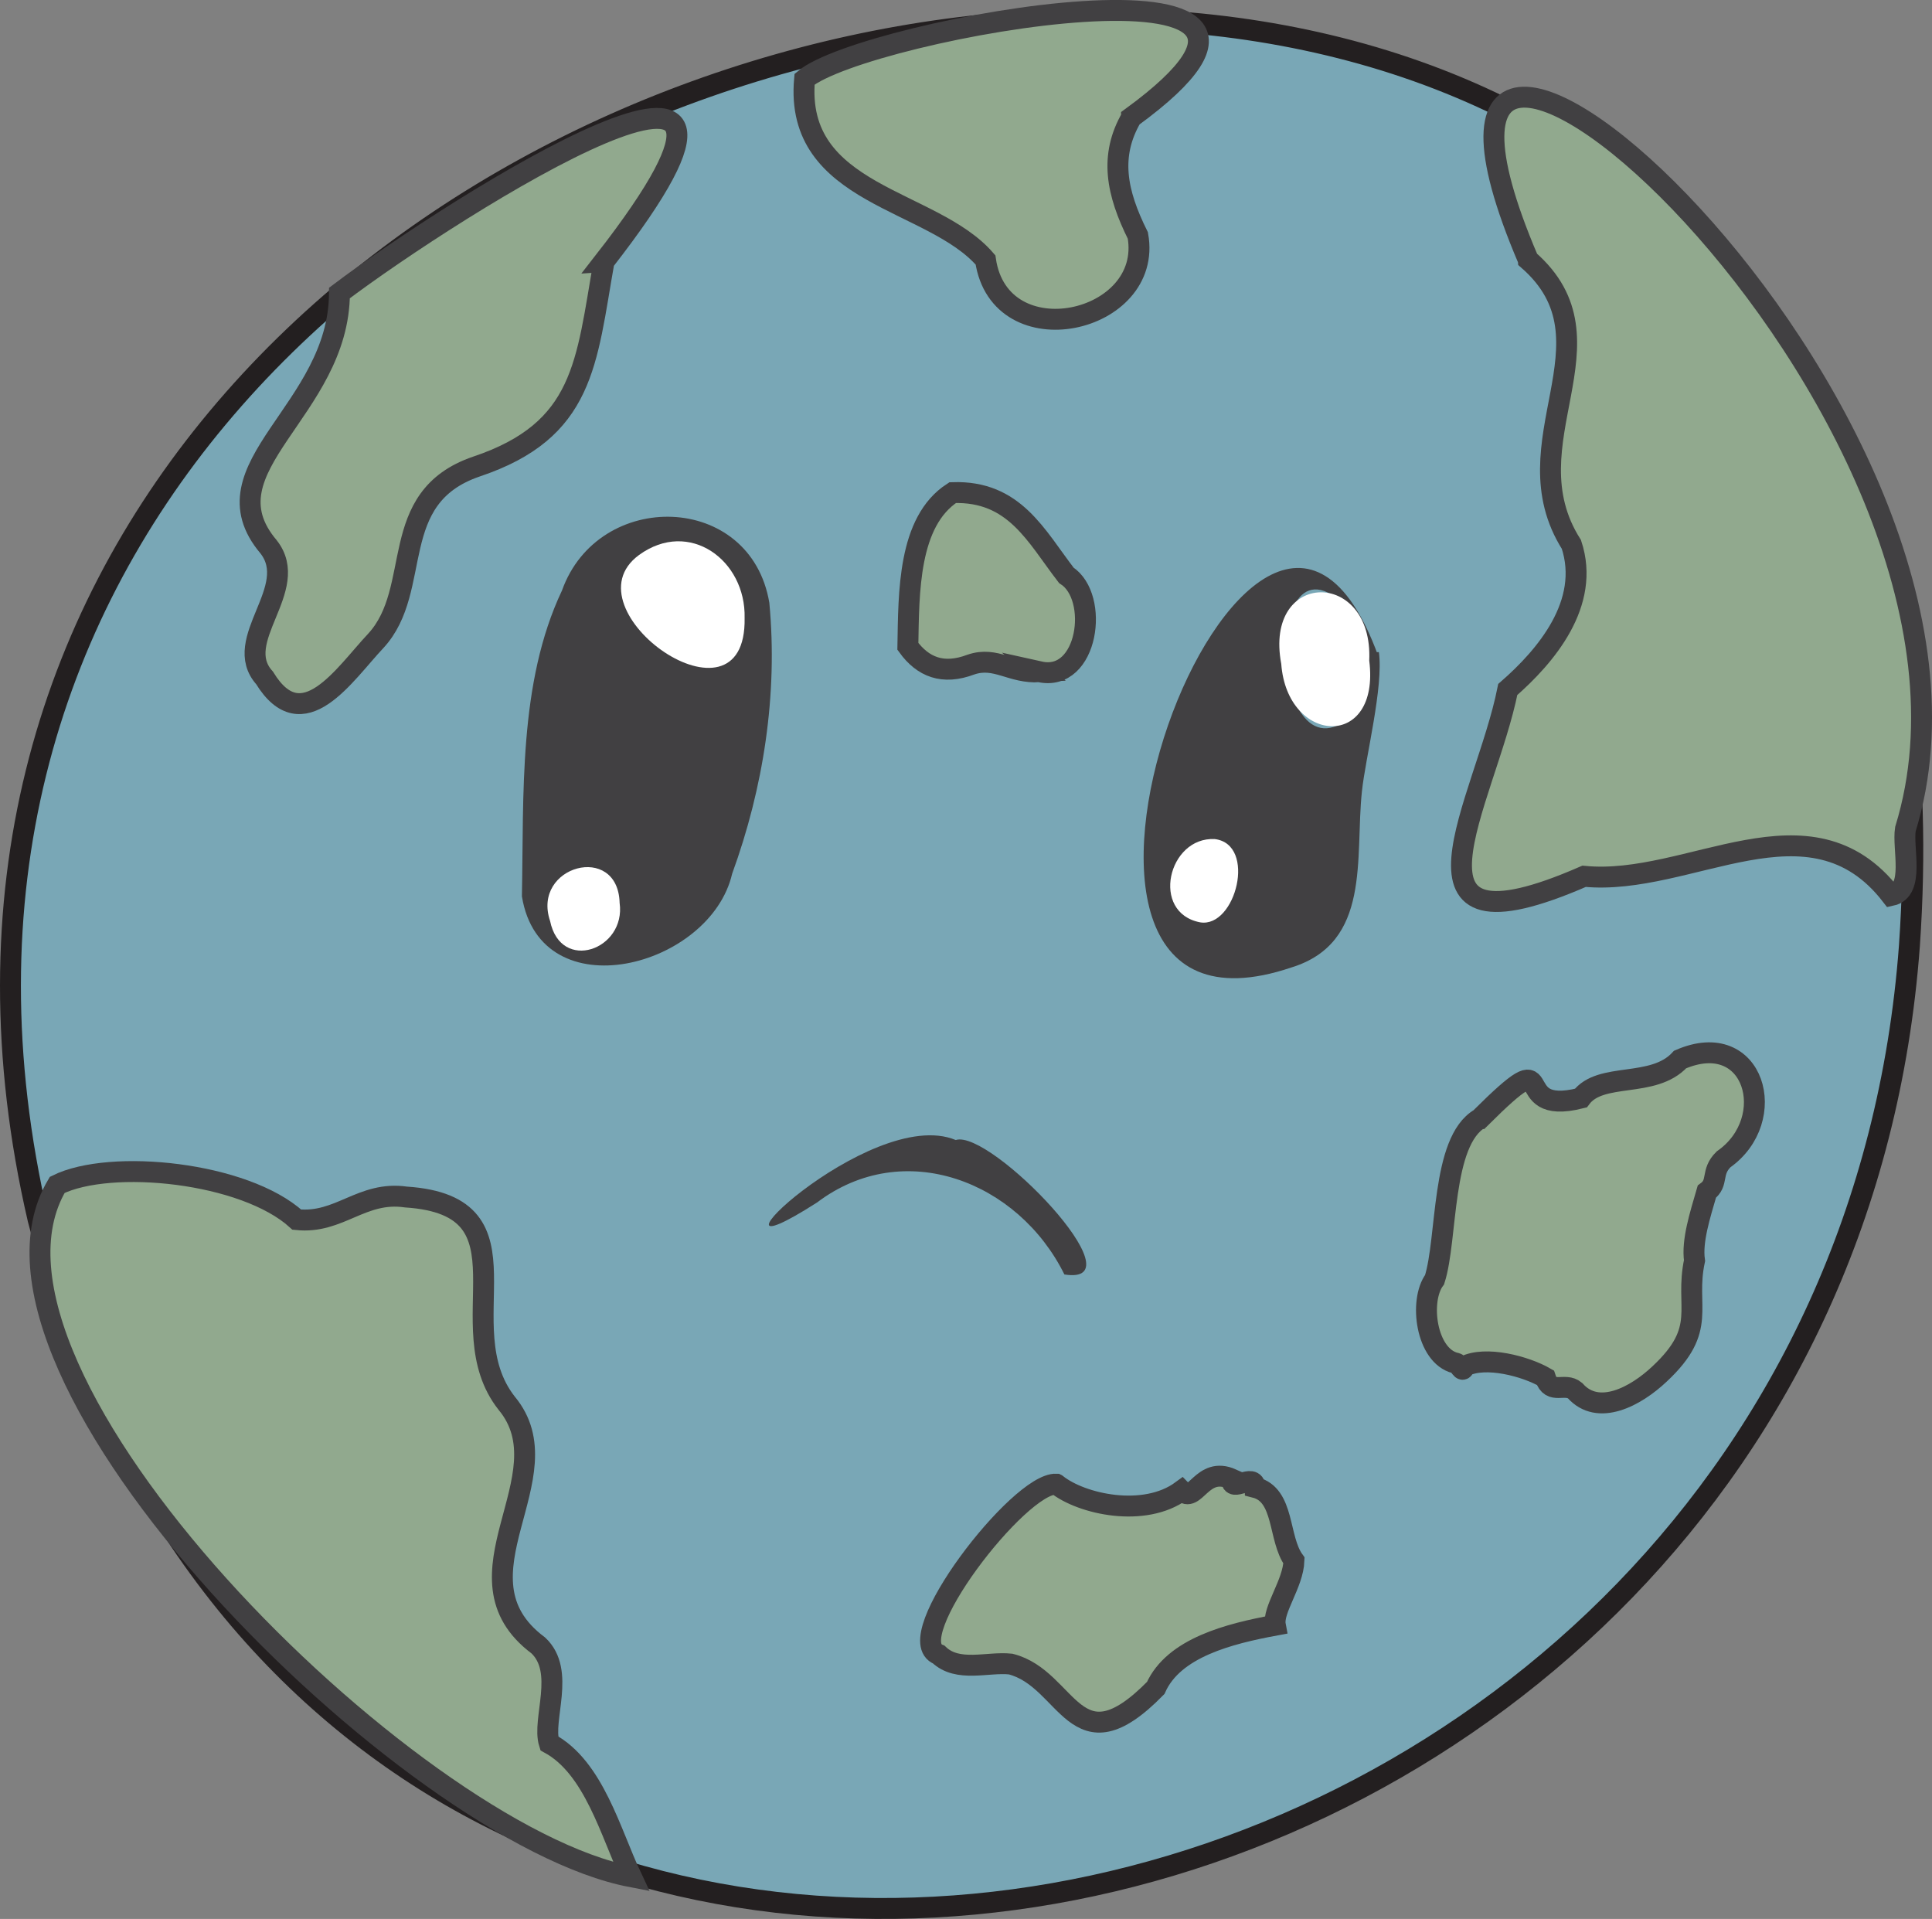 <?xml version="1.0" encoding="UTF-8"?>
<svg id="Layer_2" data-name="Layer 2" xmlns="http://www.w3.org/2000/svg" viewBox="0 0 425.08 422.18">
  <rect x="0" y="0" width="425.08" height="422.18" fill="#808080" stroke="none"/>
  <defs>
    <style>
      .cls-1 {
        fill: #414042;
      }

      .cls-1, .cls-2 {
        stroke-width: 0px;
      }

      .cls-3 {
        fill: #91a98e;
        stroke: #414042;
      }

      .cls-3, .cls-4 {
        stroke-miterlimit: 10;
        stroke-width: 4.6px;
      }

      .cls-4 {
        fill: #79a7b6;
        stroke: #231f20;
      }

      .cls-2 {
        fill: #fff;
      }
    </style>
  </defs>
  <g id="Layer_1-2" data-name="Layer 1">
    <g id="poster-1_sad_earth">
      <g>
        <g>
          <path class="cls-4" d="M8.38,268.27c64.03,242.83,394.48,172.71,411.73-60.19C442.82-119.02-58.08-18.31,8.38,268.27Z"/>
          <path class="cls-3" d="M232.44,326.53c5.54,4.43,19.34,7.46,27.53,1.44,2.98,3.07,4.44-5.54,11.07-2.57-.39,3.19,5.01-1.57,5.11,1.84,6.55,1.66,5.01,11.2,8.55,16.08-.18,5.13-4.74,10.84-4.1,14.23-10.11,1.87-22.34,4.92-26.32,13.81-17.87,18.25-19.08-2.03-31.92-5.26-5.06-.55-11.62,1.93-15.82-2.09-8.89-3.36,17.74-37.89,25.88-37.49Z"/>
          <path class="cls-3" d="M325.62,246.09c18.62-18.54,5.29-.24,22.19-4.5,4.4-5.91,15.9-2.03,21.85-8.49,16.38-7.11,22.05,13.21,9.56,21.96-2.9,2.86-.99,5.15-3.68,7.12-1.5,5.18-3.33,10.84-2.71,15.16-2.21,10.35,3.05,14.9-7.65,24.9-5.27,5-13.55,9.44-18.62,3.72-2.27-1.91-5.31,1.01-6.55-2.86-4.35-2.52-13.16-4.86-17.8-2.51-.47,1.86-1.07-.75-2-.71-6.46-1.59-8.02-13.74-4.57-18.35,2.89-9.03,1.38-30.44,9.98-35.44Z"/>
          <path class="cls-3" d="M228.75,147.8c-6.27.38-9.62-3.47-15.13-1.59-6.18,2.34-10.58.52-13.87-4.01.21-11.87.03-27.45,9.86-33.82,13.6-.47,18.33,9.54,25.01,18.2,7.38,4.72,4.81,23.59-5.88,21.21Z"/>
          <path class="cls-3" d="M336.26,57.18c-42.87-100.34,111.54,32.55,82.97,125.22-.69,4.23,2.13,13.49-3.11,14.61-17.91-23.16-44.34-1.93-67.59-4.22-44.46,19.42-21.7-16.47-16.79-41.1,8.4-7.32,18.28-18.96,14-31.91-14.24-22.47,11.06-44.64-9.48-62.59Z"/>
          <path class="cls-3" d="M248.96,25.83c-4.91,8.45-3.32,16.52,1.39,25.98,3.49,19.42-30.36,26.95-33.52,5.38-11.67-13.59-42.14-14.01-39.81-39.77,13.17-11.13,126.39-31.35,71.94,8.4Z"/>
          <path class="cls-3" d="M132.89,57.55c-3.92,22.3-4.28,37.12-28.08,45.1-19.97,6.83-11.56,26.86-22.12,38.33-6.93,7.36-16.1,21.85-24.48,8.16-7.51-8.31,8.13-19.62.88-28.84-14.76-17.45,15.49-29.9,15.6-55.84,25-18.88,109.06-72.12,58.19-6.91Z"/>
          <path class="cls-3" d="M111.47,308.7c13.42,16.1-13.3,38.17,6.96,53.3,6.07,5.69.77,16.33,2.42,21.54,9.82,5.31,13.49,19.69,18.05,29.36-48.87-9.37-151.02-110.72-126.31-152.22,11.76-5.82,41.21-2.81,52.71,7.64,9.41,1,14.24-6.38,24.02-4.97,29.39,1.92,8.74,28.29,22.15,45.35Z"/>
        </g>
        <path class="cls-1" d="M179.71,264.59c-29.98,19.17,11.56-21.72,30.57-13.78,7.62-2.46,40.98,32.28,23.91,29.58-10.13-20.5-35.35-30.32-54.47-15.8Z"/>
      </g>
      <g>
        <g>
          <path class="cls-1" d="M284.12,212.85c-70.68,23.9-8.04-143.07,19.08-68.63-2.54,9.31-2.56-5.23-4.67-8.24-22.18-26.99-19.83,42.89,1.16,19.3.14-.52-1.84-12.06,3.69-11.81,1.06,7.64-2.95,23.21-3.73,30.64-1.56,14.61,2.15,33.3-15.53,38.74Z"/>
          <path class="cls-2" d="M267.28,184.6c9.3,1.15,4.61,19.62-3.22,18.32-10.98-2.1-7.09-18.86,3.22-18.32Z"/>
          <path class="cls-2" d="M301.26,145.33c2.5,19.72-18.03,18.55-19.36.72-3.89-20.72,20.28-21.01,19.36-.72Z"/>
        </g>
        <g>
          <path class="cls-1" d="M114.83,197.24c.45-22.48-.82-46.96,8.82-67.33,8-22.4,41.53-21.71,45.62,2.71,1.91,20.2-1.32,40.78-8.18,59.6-4.78,20.67-42.09,30.36-46.25,5.03Z"/>
          <path class="cls-2" d="M163.83,135.95c.49,26.52-39.7-1.75-23.24-13.84,11.04-8.05,23.54,1.13,23.24,13.84Z"/>
          <path class="cls-2" d="M136.33,198.64c1.44,10.34-12.94,15.42-15.3,3.98-4.11-12.15,14.94-17.32,15.3-3.98Z"/>
        </g>
      </g>
    </g>
  </g>
</svg>